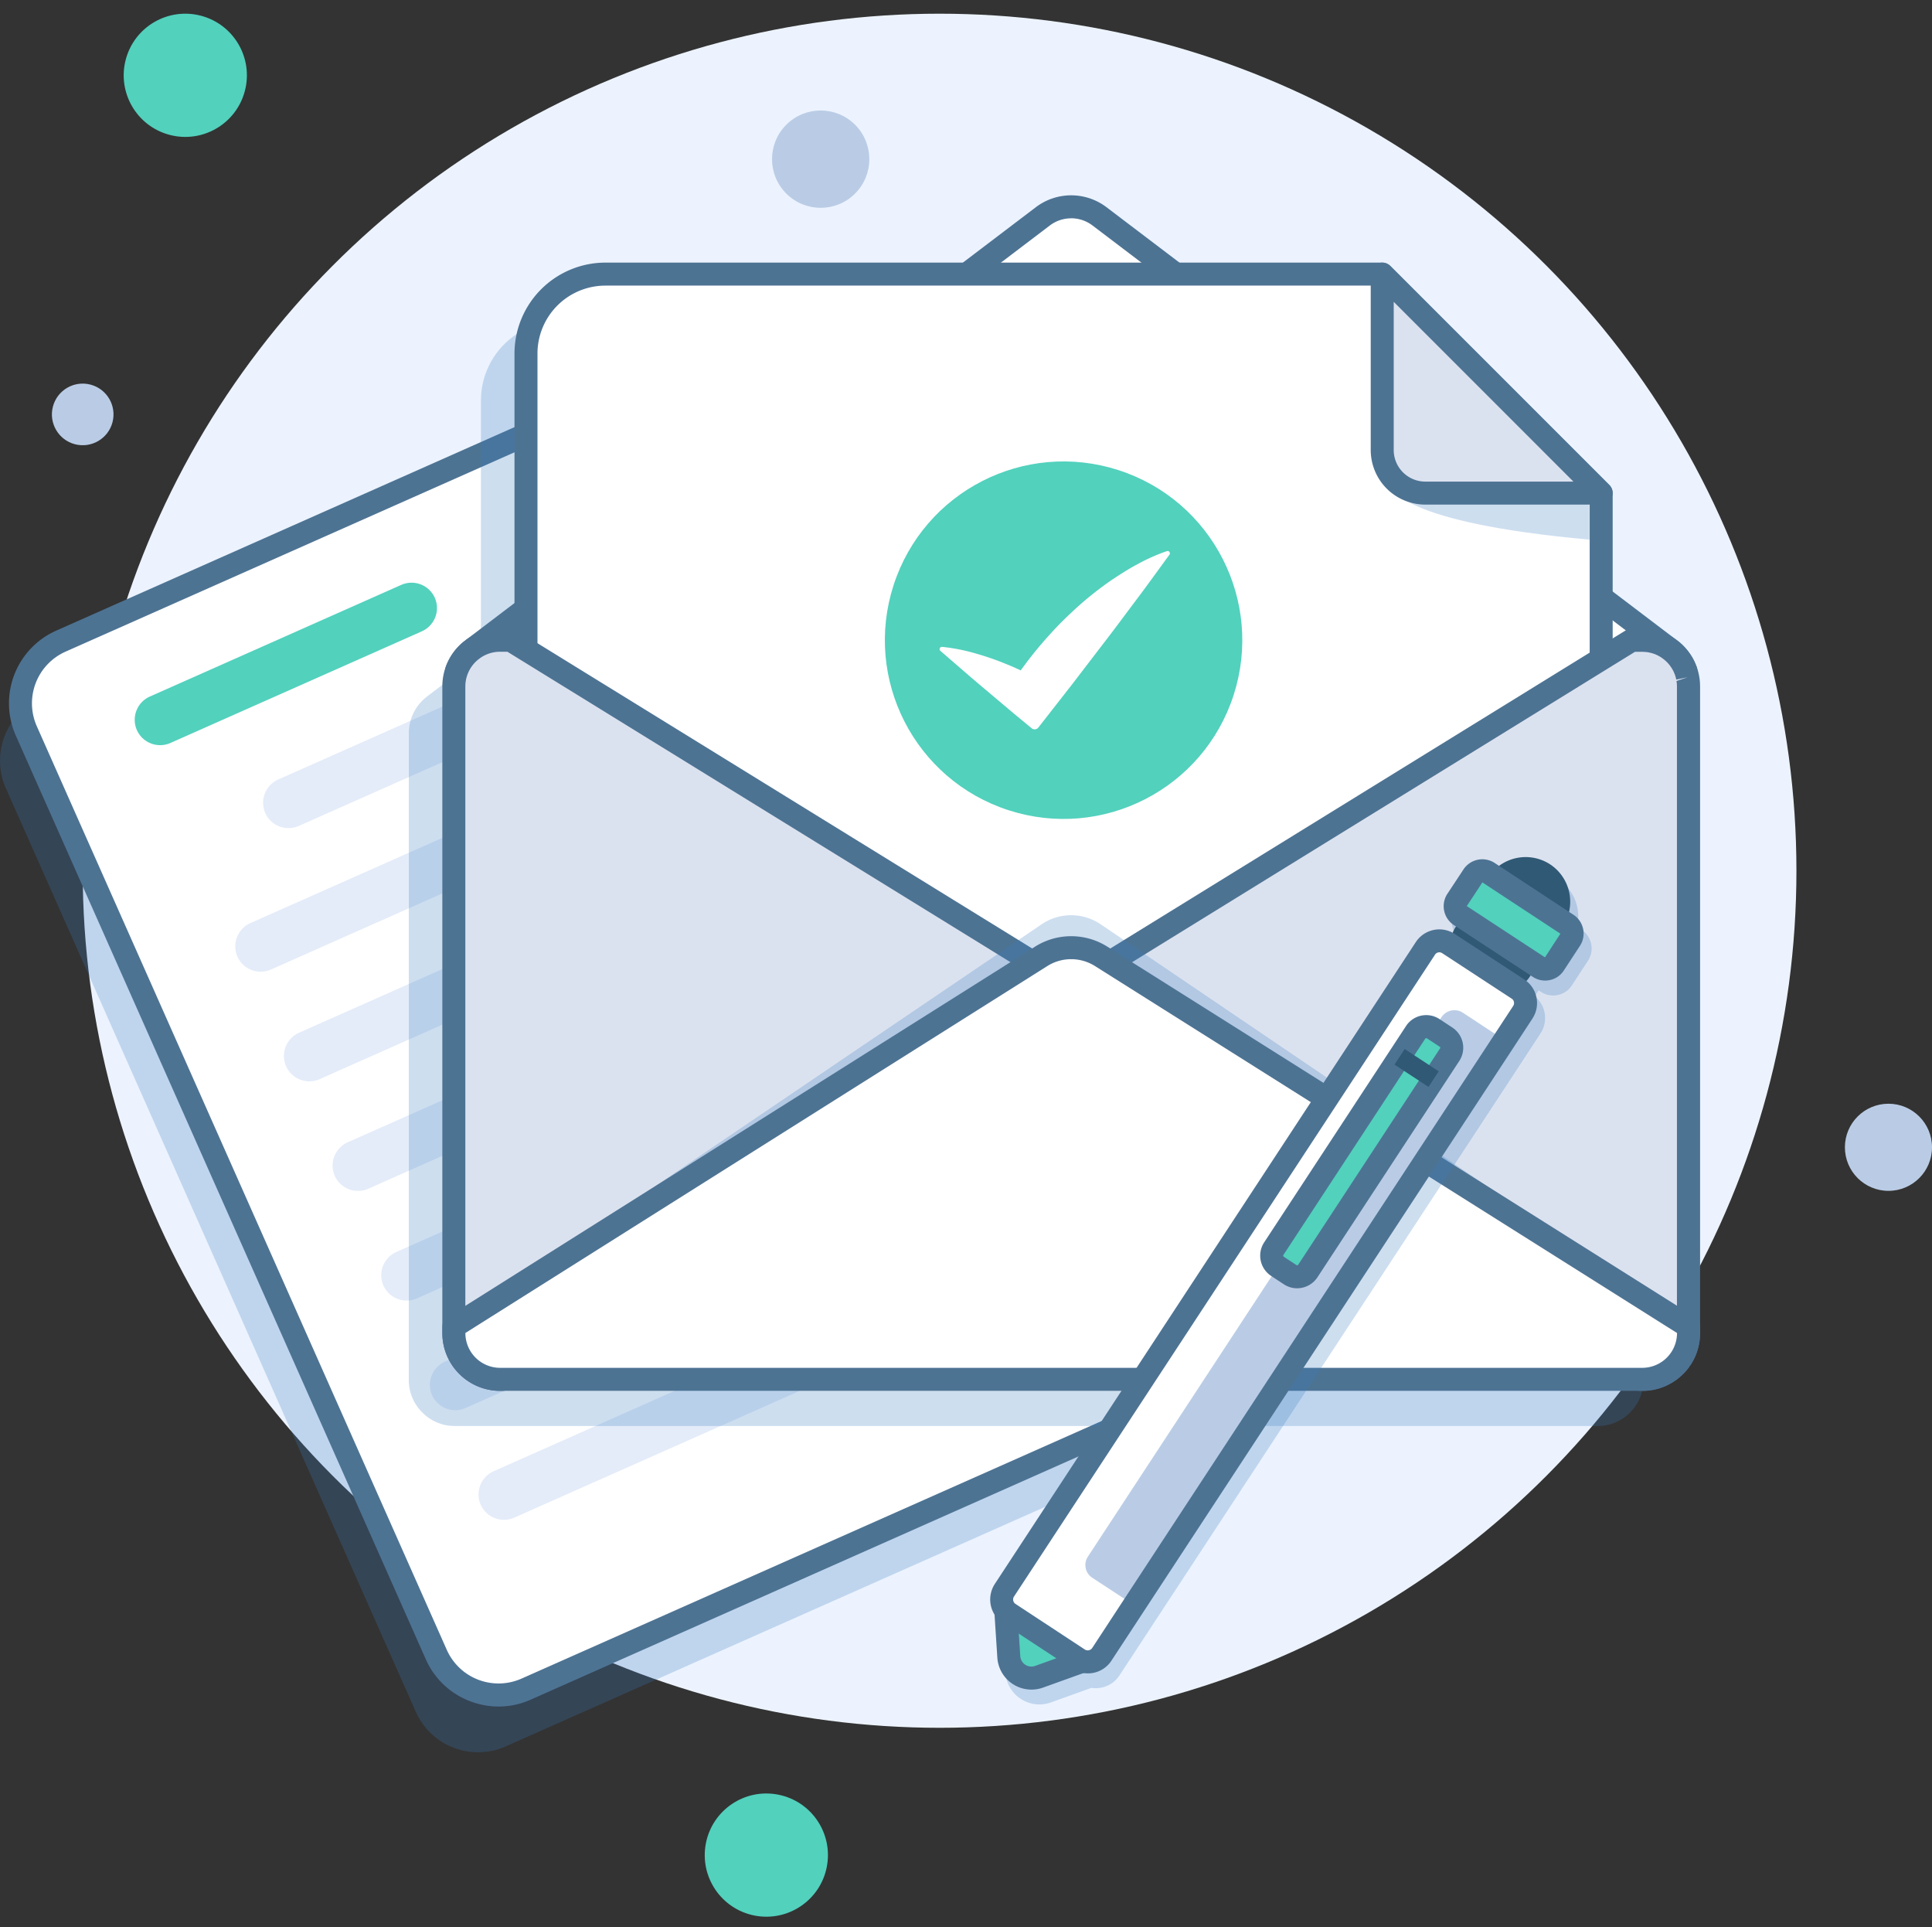 <svg xmlns="http://www.w3.org/2000/svg" width="205.872" height="205.333" viewBox="0 0 205.872 205.333">
  <rect x="0" y="0" width="205.872" height="205.333" fill="#333333" stroke="none"/>
  <g id="Group_57" data-name="Group 57" transform="translate(-458.133 -2183.863)">
    <circle id="Ellipse_11" data-name="Ellipse 11" cx="91.307" cy="91.307" r="91.307" transform="translate(466.945 2185.322)" fill="#ecf3fe"/>
    <path id="Path_93" data-name="Path 93" d="M594.644,2399.884l-43.692-98.413a7.265,7.265,0,0,0-9.56-3.681l-78.958,35.055a7.265,7.265,0,0,0-3.681,9.559l43.693,98.413A7.264,7.264,0,0,0,512,2444.5l78.958-35.055A7.264,7.264,0,0,0,594.644,2399.884Z" transform="translate(0 -74.573)" fill="#3a7ec1" opacity="0.25" style="mix-blend-mode: multiply;isolation: isolate"/>
    <g id="Group_44" data-name="Group 44" transform="translate(459.087 2215.267)">
      <g id="Group_43" data-name="Group 43" transform="translate(0 0)">
        <path id="Path_94" data-name="Path 94" d="M597.347,2391.594l-78.958,35.055a7.265,7.265,0,0,1-9.56-3.681l-43.692-98.413a7.265,7.265,0,0,1,3.681-9.559l78.958-35.055a7.265,7.265,0,0,1,9.559,3.681l43.693,98.412A7.265,7.265,0,0,1,597.347,2391.594Z" transform="translate(-463.289 -2278.093)" fill="#fff"/>
        <path id="Path_95" data-name="Path 95" d="M513.105,2426.132a8.5,8.5,0,0,1-3.06-.573,8.411,8.411,0,0,1-4.7-4.458l-43.692-98.413a8.478,8.478,0,0,1,4.3-11.176l78.958-35.055a8.489,8.489,0,0,1,11.176,4.3l43.692,98.413a8.488,8.488,0,0,1-4.3,11.176L516.521,2425.4A8.4,8.4,0,0,1,513.105,2426.132Zm35.226-147.952a5.966,5.966,0,0,0-2.423.516L466.95,2313.75a6.027,6.027,0,0,0-3.059,7.943l43.693,98.412a6.04,6.04,0,0,0,7.943,3.059l78.958-35.055a6.04,6.04,0,0,0,3.058-7.943l-43.692-98.413a5.98,5.98,0,0,0-3.341-3.166A6.06,6.06,0,0,0,548.331,2278.18Z" transform="translate(-460.924 -2275.728)" fill="#4d7393"/>
      </g>
      <path id="Path_96" data-name="Path 96" d="M530.721,2370.634l-26.8,11.9a2.714,2.714,0,0,1-3.571-1.375h0a2.714,2.714,0,0,1,1.375-3.571l26.8-11.9a2.714,2.714,0,0,1,3.571,1.375h0A2.714,2.714,0,0,1,530.721,2370.634Z" transform="translate(-486.718 -2334.782)" fill="#52d1bd"/>
      <path id="Path_97" data-name="Path 97" d="M603.294,2354.214l-59.355,26.352a2.714,2.714,0,0,1-3.571-1.375h0a2.714,2.714,0,0,1,1.375-3.571l59.355-26.352a2.714,2.714,0,0,1,3.571,1.375h0A2.714,2.714,0,0,1,603.294,2354.214Z" transform="translate(-513.058 -2323.976)" fill="#e4ecf9"/>
      <path id="Path_98" data-name="Path 98" d="M602.77,2388.377l-67.505,29.97a2.714,2.714,0,0,1-3.571-1.375h0a2.714,2.714,0,0,1,1.375-3.571l67.505-29.97a2.714,2.714,0,0,1,3.571,1.375h0A2.714,2.714,0,0,1,602.77,2388.377Z" transform="translate(-507.348 -2346.46)" fill="#e4ecf9"/>
      <path id="Path_99" data-name="Path 99" d="M617.938,2422.541l-67.505,29.971a2.714,2.714,0,0,1-3.571-1.375h0a2.714,2.714,0,0,1,1.375-3.571l67.505-29.97a2.714,2.714,0,0,1,3.571,1.375h0A2.714,2.714,0,0,1,617.938,2422.541Z" transform="translate(-517.331 -2368.945)" fill="#e4ecf9"/>
      <path id="Path_100" data-name="Path 100" d="M633.105,2456.7l-67.505,29.97a2.714,2.714,0,0,1-3.571-1.375h0a2.714,2.714,0,0,1,1.375-3.571l67.506-29.971a2.714,2.714,0,0,1,3.571,1.375h0A2.714,2.714,0,0,1,633.105,2456.7Z" transform="translate(-527.313 -2391.429)" fill="#e4ecf9"/>
      <path id="Path_101" data-name="Path 101" d="M648.273,2490.867l-67.505,29.97a2.714,2.714,0,0,1-3.571-1.375h0a2.714,2.714,0,0,1,1.375-3.571l67.505-29.97a2.714,2.714,0,0,1,3.571,1.375h0A2.714,2.714,0,0,1,648.273,2490.867Z" transform="translate(-537.296 -2413.913)" fill="#e4ecf9"/>
      <path id="Path_102" data-name="Path 102" d="M663.44,2525.031,595.935,2555a2.714,2.714,0,0,1-3.571-1.375h0a2.714,2.714,0,0,1,1.375-3.571l67.506-29.97a2.714,2.714,0,0,1,3.571,1.375h0A2.714,2.714,0,0,1,663.44,2525.031Z" transform="translate(-547.278 -2436.398)" fill="#e4ecf9"/>
      <path id="Path_103" data-name="Path 103" d="M678.608,2559.194l-67.506,29.97a2.713,2.713,0,0,1-3.571-1.375h0a2.714,2.714,0,0,1,1.375-3.571l67.505-29.971a2.715,2.715,0,0,1,3.571,1.375h0A2.715,2.715,0,0,1,678.608,2559.194Z" transform="translate(-557.261 -2458.882)" fill="#e4ecf9"/>
    </g>
    <path id="Path_104" data-name="Path 104" d="M717.078,2381.948l0-67.958c0-.084,0-.172-.008-.256a1.372,1.372,0,0,0-.012-.184,1.915,1.915,0,0,0-.024-.216c-.008-.06-.016-.12-.028-.18s-.02-.116-.032-.176c-.016-.075-.032-.148-.052-.224a4.528,4.528,0,0,0-.14-.451s0-.008,0-.011c-.036-.092-.072-.184-.111-.272a4.616,4.616,0,0,0-.523-.918c-.048-.068-.1-.135-.156-.2a4.374,4.374,0,0,0-.383-.423c-.044-.044-.088-.088-.136-.127-.06-.056-.12-.112-.187-.164a.217.217,0,0,0-.032-.024l-.255-.2s0,0,0,0l-7.222-5.482v-11.091l-7.805-7.806-4.262-4.26-11.265-11.265v0l0,0h-22.01l-8.113-6.158a4.988,4.988,0,0,0-6.038,0l-8.112,6.158h-38.5a8.485,8.485,0,0,0-8.46,8.46v27.193l-5.6,4.254-.255.2a.218.218,0,0,0-.032.024,4.912,4.912,0,0,0-1.8,3.8l0,67.959h0v.246h0v.686c0,.128,0,.251.016.375,0,.029.005.058.007.086s0,.043.005.065,0,.025,0,.037h0c0,.013,0,.025.006.037.007.074.018.151.029.225,0,.012,0,.028.008.04.005.029.012.058.018.086s.013.061.019.091.006.031.01.048l.01.043c.019.081.04.162.062.243.005.016.011.032.016.049.011.034.022.067.033.1s.022.074.035.109c.032.084.064.172.1.252l0,.009c.024.056.052.11.077.164.011.024.019.05.03.074.032.072.072.144.108.215l.018.032.027.045c.024.042.047.085.075.127.011.017.024.032.035.049.047.074.093.149.143.22.011.015.019.031.03.046.05.071.1.138.158.2.027.034.054.068.082.1s.079.094.119.137c.016.018.036.033.052.051q.117.125.242.241l.079.073c.034.03.066.062.1.091a4.891,4.891,0,0,0,.431.326c.025.017.052.032.077.049s.074.049.112.072l.18.108c.041.022.084.04.125.061s.094.047.142.069.091.044.138.065c.076.033.153.061.23.09l.037.015c.029.01.057.025.086.036l.117.037.059.019.011,0c.1.032.2.056.3.08a.559.559,0,0,0,.08.02l.04.007.056.01c.062.012.124.026.187.034h.014l.047.007.054.008c.038.007.076.009.113.013l.051.006.04,0,.184.012c.088,0,.176.008.264.008h.271l121.439,0c.088,0,.175,0,.263-.008l.184-.012c.02,0,.036,0,.052,0l.088-.012c.016,0,.032,0,.048,0l.1-.012s.008,0,.016,0l.124-.024a.844.844,0,0,0,.1-.016l.019,0h0l.135-.031c.1-.024.2-.048.3-.08l.011,0,.071-.023.09-.029.052-.016c.016,0,.028-.012.044-.016s.047-.023.071-.033a4.776,4.776,0,0,0,.616-.284l.016-.007c.032-.016.064-.036.1-.056a.638.638,0,0,0,.088-.052c.036-.02.072-.044.108-.068l.047-.032.047-.032.165-.115a.115.115,0,0,1,.024-.02c.036-.027.07-.057.1-.085s.065-.051.1-.078l.034-.028c.008-.008.02-.016.028-.024.032-.028.064-.056.092-.084a.606.606,0,0,0,.076-.068l.058-.058.063-.065c.041-.042.083-.083.122-.128s.08-.09.119-.137l.066-.08c.06-.072.116-.146.174-.22.02-.034.043-.066.066-.1l.041-.062c.034-.052.069-.1.1-.157.024-.032.04-.068.06-.1s.04-.068.06-.1.04-.075.056-.108c.056-.1.1-.216.152-.323a.178.178,0,0,1,.012-.032c.012-.036.028-.072.044-.112s.032-.084.048-.127a.016.016,0,0,0,0-.012c.013-.036.024-.073.036-.11s.022-.066.032-.1c.005-.017.011-.032.016-.049a.072.072,0,0,0,.008-.028c.012-.048.028-.1.04-.152a.633.633,0,0,0,.02-.084.153.153,0,0,0,.009-.048c0-.018.01-.036.014-.054s0-.012.005-.018,0-.02,0-.028c.012-.056.024-.116.032-.171s.02-.12.024-.18c0-.024.008-.048.012-.076s0-.031,0-.047c0-.04.008-.08.008-.116s.008-.08.008-.12c0-.088.008-.172.008-.255v-.932Z" transform="translate(-83.831 -52.01)" fill="#3a7ec1" opacity="0.25" style="mix-blend-mode: multiply;isolation: isolate"/>
    <path id="Path_105" data-name="Path 105" d="M731.169,2388.295l0,68.891c0,.084,0,.167-.008.255a1.167,1.167,0,0,1-.008.12c0,.036,0,.076-.008.116,0,.016,0,.032,0,.047s-.008.052-.012.076c0,.06-.016.12-.024.18s-.02.115-.032.171a.644.644,0,0,1-.02.084.175.175,0,0,1-.012.064.612.612,0,0,1-.02.084c-.012.052-.028.1-.04.152a.077.077,0,0,1-.008.028c-.028.088-.052.176-.084.26a.016.016,0,0,1,0,.012c-.016.043-.032.088-.048.128s-.032.075-.044.112a.181.181,0,0,0-.012.032c-.048.108-.1.219-.151.323-.016.032-.036.072-.056.108s-.04.068-.06.1-.036.068-.06.1c-.04.068-.084.135-.128.2-.028.044-.056.08-.08.12-.068.088-.132.176-.2.26q-.078.1-.156.179c-.052.06-.108.116-.163.171-.024.028-.052.052-.08.08a.62.62,0,0,1-.076.068c-.028.028-.06.056-.092.084-.008.008-.02.016-.028.024-.076.068-.156.132-.235.191a.1.1,0,0,0-.024.02c-.064.044-.128.092-.2.136-.024.016-.044.032-.064.044-.036.024-.072.048-.108.068a.612.612,0,0,1-.088.052,1.076,1.076,0,0,1-.1.056,4.456,4.456,0,0,1-.7.323c-.016,0-.028.012-.044.016l-.052.016c-.056.02-.112.04-.172.056-.1.032-.2.056-.3.08l-.156.036a.845.845,0,0,1-.1.016l-.124.024c-.008,0-.012,0-.016,0l-.1.012c-.016,0-.032,0-.048,0l-.088.012c-.016,0-.032,0-.052,0l-.184.012c-.088,0-.176.008-.264.008l-121.71,0c-.088,0-.176,0-.264-.008l-.184-.012a1.859,1.859,0,0,1-.2-.024.974.974,0,0,1-.116-.016c-.1-.012-.191-.032-.283-.052a.565.565,0,0,1-.08-.02c-.1-.024-.2-.048-.3-.08-.06-.02-.116-.036-.172-.056a5.313,5.313,0,0,1-.774-.339l-.18-.108c-.068-.04-.136-.084-.2-.128a4.965,4.965,0,0,1-1.049-.954q-.108-.126-.2-.263a4.726,4.726,0,0,1-.547-.981c-.032-.08-.064-.168-.1-.252s-.056-.171-.084-.259-.048-.176-.068-.264-.036-.164-.052-.247c0-.011,0-.028-.008-.04-.012-.08-.024-.164-.032-.243,0,0,0-.012,0-.02-.008-.064-.012-.124-.016-.188-.012-.123-.016-.247-.016-.375l0-68.891a4.909,4.909,0,0,1,1.8-3.8.254.254,0,0,1,.032-.024l.255-.2a4.892,4.892,0,0,1,2.846-.906l121.71,0a3.4,3.4,0,0,1,.351.016.165.165,0,0,1,.064,0c.112.008.228.02.335.036l.076.012c.1.016.191.036.283.06a.446.446,0,0,1,.072.016c.116.028.227.06.339.1s.212.072.311.112a3.986,3.986,0,0,1,.419.2,2.362,2.362,0,0,1,.223.12,3.175,3.175,0,0,1,.367.24s0,0,0,0l.255.2a.215.215,0,0,1,.032.024c.068.052.128.108.188.164.047.04.092.084.135.127a4.3,4.3,0,0,1,.383.423c.056.068.108.135.156.2a4.627,4.627,0,0,1,.523.918c.04.088.076.18.112.271,0,0,0,.008,0,.012a4.588,4.588,0,0,1,.139.451c.02.076.036.148.052.224.012.06.024.115.032.176s.02.12.028.179a2,2,0,0,1,.024.215,1.452,1.452,0,0,1,.012.184C731.165,2388.123,731.169,2388.211,731.169,2388.295Z" transform="translate(-93.106 -131.302)" fill="#5b97ef"/>
    <g id="Group_45" data-name="Group 45" transform="translate(505.564 2204.669)">
      <path id="Path_106" data-name="Path 106" d="M731.442,2297.717l-130.978,0a4.929,4.929,0,0,1,1.5-2.119.212.212,0,0,1,.032-.024l.255-.2,60.68-46.065a4.987,4.987,0,0,1,6.038,0l60.679,46.062s0,0,0,0l.255.2a.24.24,0,0,1,.032.024c.068.052.128.108.188.164.047.04.092.084.135.127a4.26,4.26,0,0,1,.383.423c.056.068.108.135.156.2a4.625,4.625,0,0,1,.523.918c.04.088.076.18.112.271C731.438,2297.709,731.442,2297.713,731.442,2297.717Z" transform="translate(-599.239 -2247.078)" fill="#fff"/>
      <path id="Path_107" data-name="Path 107" d="M598.105,2296.6a1.225,1.225,0,0,1-1.151-1.644,6.155,6.155,0,0,1,1.873-2.646h0a1.61,1.61,0,0,1,.13-.1l.19-.149,60.685-46.067a6.229,6.229,0,0,1,7.521,0L727.962,2292a1.252,1.252,0,0,1,.112.082l.222.169.031.025h0c.094.072.179.148.263.225.042.033.112.1.183.173a5.468,5.468,0,0,1,.478.529c.061.074.133.168.2.262a5.767,5.767,0,0,1,.645,1.137c.038.085.082.2.125.306.008.021.016.041.023.063a1.259,1.259,0,0,1,.066.4,1.226,1.226,0,0,1-1.225,1.226Zm65.487-49.418a3.753,3.753,0,0,0-2.277.765l-60.862,46.2,126.283,0-.124-.094c-.021-.014-.041-.028-.062-.044l-60.679-46.061A3.763,3.763,0,0,0,663.593,2247.177Z" transform="translate(-596.88 -2244.728)" fill="#4d7393"/>
    </g>
    <g id="Group_48" data-name="Group 48" transform="translate(512.956 2211.841)">
      <g id="Group_46" data-name="Group 46" transform="translate(0 0)">
        <path id="Path_108" data-name="Path 108" d="M736.658,2292.621v67.6a4.6,4.6,0,0,1-4.591,4.591H626.677a4.6,4.6,0,0,1-4.591-4.591v-82.467a8.485,8.485,0,0,1,8.46-8.46h82.777l7.507,7.507,8.022,8.018Z" transform="translate(-620.861 -2268.066)" fill="#fff"/>
        <path id="Path_109" data-name="Path 109" d="M729.709,2363.676H624.319a5.823,5.823,0,0,1-5.816-5.817v-82.467a9.7,9.7,0,0,1,9.685-9.686h82.778a1.226,1.226,0,0,1,.866.359l23.334,23.33a1.226,1.226,0,0,1,.359.866v67.6A5.823,5.823,0,0,1,729.709,2363.676Zm-101.521-95.519a7.243,7.243,0,0,0-7.235,7.235v82.467a3.371,3.371,0,0,0,3.366,3.367h105.39a3.371,3.371,0,0,0,3.366-3.367v-67.09l-22.616-22.613Z" transform="translate(-618.503 -2265.707)" fill="#4d7393"/>
      </g>
      <path id="Path_110" data-name="Path 110" d="M890.651,2334.314c.387.533,1.04,4.2,21.518,6.061V2336.4Z" transform="translate(-797.616 -2310.86)" fill="#3a7ec1" opacity="0.25" style="mix-blend-mode: multiply;isolation: isolate"/>
      <g id="Group_47" data-name="Group 47" transform="translate(91.24 0)">
        <path id="Path_111" data-name="Path 111" d="M888.983,2288.031a4.6,4.6,0,0,0,4.59,4.591h18.741l-23.331-23.331Z" transform="translate(-887.758 -2268.066)" fill="#dbe2ef"/>
        <path id="Path_112" data-name="Path 112" d="M909.956,2291.488h-18.74a5.821,5.821,0,0,1-5.815-5.815v-18.741a1.225,1.225,0,0,1,2.091-.866l23.33,23.331a1.225,1.225,0,0,1-.866,2.091Zm-22.105-21.6v15.784a3.369,3.369,0,0,0,3.365,3.365H907Z" transform="translate(-885.401 -2265.707)" fill="#4d7393"/>
      </g>
    </g>
    <g id="Group_49" data-name="Group 49" transform="translate(547.499 2228.099)">
      <circle id="Ellipse_12" data-name="Ellipse 12" cx="19.04" cy="19.04" r="19.04" transform="translate(0 36.238) rotate(-72.109)" fill="#52d1bd"/>
      <path id="Path_113" data-name="Path 113" d="M775.534,2355.752a.241.241,0,0,0-.306-.151l-.145.049a19.85,19.85,0,0,0-2.986,1.342c-.935.494-1.793,1.048-2.644,1.608a35.653,35.653,0,0,0-4.607,3.741c-.714.666-1.389,1.361-2.039,2.076s-1.278,1.446-1.877,2.2c-.441.551-.864,1.116-1.278,1.688l-.729-.336-.768-.319a29.818,29.818,0,0,0-3.2-1.118,20.319,20.319,0,0,0-3.531-.718l-.152-.015a.242.242,0,0,0-.181.423l2.412,2.088c.8.7,1.612,1.386,2.426,2.07l2.437,2.056c.811.687,1.637,1.356,2.454,2.036l.011.009a.5.5,0,0,0,.7-.086l0,0,3.559-4.554,3.516-4.587c1.178-1.525,2.317-3.079,3.477-4.617s2.279-3.108,3.421-4.661A.244.244,0,0,0,775.534,2355.752Z" transform="translate(-740.251 -2341.12)" fill="#fff"/>
    </g>
    <g id="Group_50" data-name="Group 50" transform="translate(505.269 2250.842)">
      <path id="Path_114" data-name="Path 114" d="M665.388,2424.6v0a3.226,3.226,0,0,1-.679.559L604.8,2462.125h-.271a4.816,4.816,0,0,1-1.429-.211l-.188-.06a4.889,4.889,0,0,1-2.032-1.345c-.052-.056-.1-.116-.156-.18a4.579,4.579,0,0,1-.411-.578c-.044-.068-.08-.136-.12-.2s-.076-.144-.108-.215a4.9,4.9,0,0,1-.487-2.135l0-68.891a4.909,4.909,0,0,1,1.8-3.8.255.255,0,0,1,.032-.024l.255-.2a4.891,4.891,0,0,1,2.846-.906h1.125l5.26,3.245,48.491,29.918,1.824,1.125,3.48,2.147a3.233,3.233,0,0,1,.679.559v0A3.153,3.153,0,0,1,665.388,2424.6Z" transform="translate(-598.376 -2382.152)" fill="#dbe2ef"/>
      <path id="Path_115" data-name="Path 115" d="M602.444,2460.992h-.271a6.017,6.017,0,0,1-1.793-.267l-.211-.067a6.124,6.124,0,0,1-2.554-1.687c-.057-.061-.127-.141-.2-.226a5.758,5.758,0,0,1-.506-.713c-.026-.039-.064-.1-.1-.169-.011-.02-.061-.106-.07-.126-.065-.126-.1-.2-.132-.265a6.059,6.059,0,0,1-.592-2.633l0-68.89a6.13,6.13,0,0,1,2.243-4.75h0a1.617,1.617,0,0,1,.13-.1l.19-.149a6.134,6.134,0,0,1,3.59-1.158H603.3a1.218,1.218,0,0,1,.643.183l59.055,36.435a4.411,4.411,0,0,1,.935.77c.023.025.045.051.066.078a4.387,4.387,0,0,1,0,5.738.947.947,0,0,1-.067.078,4.469,4.469,0,0,1-.935.77l-59.905,36.964A1.224,1.224,0,0,1,602.444,2460.992Zm-3.529-4.386.072.122a3.489,3.489,0,0,0,.319.454c.049.06.083.1.117.137a3.68,3.68,0,0,0,1.533,1.02l.15.047a3.563,3.563,0,0,0,.992.156l59.609-36.781a2.024,2.024,0,0,0,.38-.3l.038-.044a1.918,1.918,0,0,0,0-2.57c-.013-.014-.026-.029-.038-.044a1.986,1.986,0,0,0-.376-.3l-58.761-36.253h-.778a3.664,3.664,0,0,0-2.136.68l-.22.17-.017.013a3.681,3.681,0,0,0-1.331,2.842l0,68.89a3.676,3.676,0,0,0,.365,1.6l.054.111Z" transform="translate(-596.017 -2379.794)" fill="#4d7393"/>
    </g>
    <g id="Group_51" data-name="Group 51" transform="translate(570.248 2250.838)">
      <path id="Path_116" data-name="Path 116" d="M856.256,2388.295l0,68.891c0,.084,0,.167-.008.255a1.184,1.184,0,0,1-.008.12c0,.036,0,.076-.008.116,0,.016,0,.032,0,.047s-.008.052-.012.076c0,.06-.016.12-.024.18s-.02.115-.032.171c0,.008,0,.02,0,.028a.407.407,0,0,1-.016.056.176.176,0,0,1-.012.064.6.6,0,0,1-.02.084c-.012.052-.024.1-.04.152a.075.075,0,0,1-.008.028,2.7,2.7,0,0,1-.084.26.016.016,0,0,1,0,.012c-.016.043-.028.084-.048.128s-.028.072-.044.112a.329.329,0,0,0-.012.032c-.048.108-.1.219-.151.323-.016.032-.036.072-.056.108s-.04.068-.06.1-.036.068-.06.1c-.04.068-.084.135-.128.2-.028.044-.056.08-.08.12-.068.092-.136.176-.2.26q-.078.1-.156.179c-.052.06-.108.116-.163.171-.024.028-.052.052-.08.08a.606.606,0,0,1-.076.068c-.028.028-.06.056-.092.084-.008.008-.02.016-.028.024-.076.068-.156.132-.235.191a.1.1,0,0,0-.024.02c-.064.044-.128.092-.2.136-.024.016-.044.032-.064.044-.036.024-.072.048-.108.068a.6.6,0,0,1-.088.052,1.1,1.1,0,0,1-.1.056,4.457,4.457,0,0,1-.7.323c-.016,0-.032.012-.044.016l-.052.016c-.056.02-.112.04-.172.056-.1.032-.2.056-.3.08l-.156.036a.841.841,0,0,1-.1.016l-.124.024h-.012c-.036,0-.072.012-.1.016-.016,0-.032,0-.048,0l-.087.012c-.016,0-.032,0-.052,0l-.184.012c-.088,0-.176.008-.264.008h-.271l-59.909-36.962a3.118,3.118,0,0,1-.674-.559v0a3.144,3.144,0,0,1,0-4.223v0a3.1,3.1,0,0,1,.674-.559l3.476-2.147,1.824-1.125,48.493-29.922,5.26-3.245h1.125a3.4,3.4,0,0,1,.351.016.165.165,0,0,1,.064,0c.112.008.228.02.335.036l.076.012c.1.016.191.036.283.06a.447.447,0,0,1,.072.016c.116.028.227.06.339.1s.212.072.311.112a3.987,3.987,0,0,1,.419.2,2.368,2.368,0,0,1,.223.12,3.175,3.175,0,0,1,.367.24s0,0,0,0l.255.2a.218.218,0,0,1,.032.024c.068.052.128.108.188.164.048.04.092.084.135.127a4.294,4.294,0,0,1,.383.423c.056.068.108.135.156.2a4.633,4.633,0,0,1,.523.918c.04.088.076.18.112.271,0,0,0,.008,0,.012a4.6,4.6,0,0,1,.14.451c.02.076.036.148.052.224.012.06.024.115.032.176s.02.12.028.179a1.985,1.985,0,0,1,.024.215,1.429,1.429,0,0,1,.012.184C856.252,2388.123,856.256,2388.211,856.256,2388.295Z" transform="translate(-788.442 -2382.141)" fill="#dbe2ef"/>
      <path id="Path_117" data-name="Path 117" d="M848.982,2460.981h-.271a1.222,1.222,0,0,1-.644-.183l-59.909-36.961a4.347,4.347,0,0,1-.939-.78c-.019-.022-.038-.044-.055-.066a4.386,4.386,0,0,1,0-5.739c.018-.024.038-.047.058-.069a4.341,4.341,0,0,1,.939-.779l59.052-36.438a1.218,1.218,0,0,1,.643-.183h1.125c.149,0,.293.005.438.019.03,0,.059,0,.087.006.132.01.269.026.4.043l.107.017c.129.022.25.048.367.077l.073.018h0c.145.035.285.074.425.119.123.038.263.09.393.141a5.414,5.414,0,0,1,.537.25c.064.03.176.089.285.154a4.136,4.136,0,0,1,.389.25,1.318,1.318,0,0,1,.126.092l.222.169.031.025h0c.094.072.179.148.263.226.042.034.112.1.183.172a5.471,5.471,0,0,1,.478.53c.061.074.133.167.2.262a5.757,5.757,0,0,1,.645,1.137c.038.085.082.2.125.306.006.016.013.032.018.049.066.179.121.365.169.549.026.1.046.188.067.287s.036.184.047.263c0,.008.016.093.028.179.011.067.022.164.029.265a2.6,2.6,0,0,1,.017.3c0,.046.008.153.008.256l0,68.891c0,.1,0,.2-.009.3,0,.028,0,.087-.009.152,0,.049-.006.1-.011.15l0,.023c0,.029,0,.058-.009.086l-.009.053c-.005.052-.013.1-.021.158-.015.106-.03.185-.045.256a1.065,1.065,0,0,1-.022.113l-.011.046c-.012.065-.029.132-.047.2,0,.019-.02.087-.043.163a.052.052,0,0,1,0,.01c-.032.117-.069.234-.111.347a.048.048,0,0,0-.005.013h0c-.022.061-.039.109-.059.158l-.037.1-.007.015c-.01.027-.02.054-.031.078-.071.161-.129.289-.194.41l-.064.122c-.006.01-.044.078-.051.089-.041.074-.074.128-.1.175-.049.082-.1.162-.154.239l-1.065-.611,1.017.681c-.01.016-.045.069-.056.084-.079.107-.157.2-.236.3s-.14.167-.21.242c-.043.051-.119.128-.2.2h0l-.083.083c-.044.044-.088.084-.135.124l-.061.057-.041.035-.011.009c-.092.082-.189.16-.286.235-.029.024-.059.047-.09.069-.11.077-.166.117-.224.155l-.1.065c-.01.008-.043.03-.084.054s-.092.057-.141.083-.1.058-.149.083a5.39,5.39,0,0,1-.834.38l-.1.036h0c-.092.032-.174.061-.263.084-.072.024-.2.056-.33.087l-.166.038a2.054,2.054,0,0,1-.215.037c-.045.009-.1.018-.16.025v0l-.092.014-.061.005-.07.01c-.025,0-.049.006-.073.008-.044,0-.1.006-.132.006l-.1.01C849.194,2460.976,849.088,2460.981,848.982,2460.981Zm.748-1.546.065.253-.067-.451Zm-60.653-37.977a1.934,1.934,0,0,0,.369.295l59.61,36.777.133-.005.158-.011h0l.091-.01h0l.038,0,.105-.016.032,0v0c.029-.006.058-.01.088-.014l.132-.03c.06-.014.131-.03.2-.052l.13-.042.058-.02c.031-.012.066-.023.1-.034a3.349,3.349,0,0,0,.446-.213l.117-.066c.026-.018.053-.033.08-.049s.056-.038.073-.047l.154-.11.025-.018h0c.054-.04.108-.083.159-.129h0c.024-.021.048-.042.069-.059s.053-.051.081-.074l.043-.042c.063-.064.1-.1.132-.136.062-.068.1-.107.131-.15.05-.061.1-.123.15-.189l.04-.06c.062-.092.09-.135.116-.178.011-.019.024-.038.036-.058l.091-.163c.061-.115.09-.184.12-.251l.013-.029h0c.012-.038.042-.11.06-.152.009-.027.017-.054.028-.081.018-.047.033-.1.047-.145,0-.01.005-.018.008-.028s.007-.025.011-.038.021-.085.029-.116c0-.005,0-.011,0-.017.007-.044.017-.087.028-.129,0-.006,0-.012,0-.018l.03-.088,0-.006,0,.006,1.218.046-1.207-.128v-.026l-.007,0c0-.015.01-.083.012-.1h0s0-.007,0-.01a.331.331,0,0,1,0-.034c0-.041,0-.075.008-.115.007-.128.01-.191.01-.253l0-68.891h0c0-.064,0-.133-.006-.2,0-.03-.01-.142-.012-.173a.717.717,0,0,0-.009-.082l-.021-.141,1.174-.39-1.2.242c-.015-.073-.026-.125-.041-.18a3.263,3.263,0,0,0-.1-.329.179.179,0,0,0-.009-.025c-.025-.065-.05-.128-.077-.19a3.407,3.407,0,0,0-.394-.694c-.047-.067-.079-.11-.114-.152a3.215,3.215,0,0,0-.29-.322l-.069-.067c-.084-.077-.113-.1-.146-.13a.476.476,0,0,1-.039-.031l-.187-.143c-.021-.014-.041-.028-.06-.043a1.9,1.9,0,0,0-.227-.147,1.452,1.452,0,0,0-.148-.081,3.128,3.128,0,0,0-.338-.16c-.08-.033-.155-.061-.227-.083-.1-.03-.18-.055-.266-.076l-.019,0c-.026,0-.053-.011-.075-.017-.06-.015-.122-.028-.185-.039l-.1-.017h0c-.014,0-.1-.01-.182-.015a.379.379,0,0,1-.111-.007,1.985,1.985,0,0,0-.217-.01H848.2l-58.757,36.257a1.943,1.943,0,0,0-.37.3l-.043.05a1.917,1.917,0,0,0,0,2.569C789.048,2421.421,789.063,2421.439,789.078,2421.458Zm61.776,36.57h0Zm.084-.051-.038.02Zm.571-.442,0,0Zm.1-.081c-.015.01-.03.021-.044.033C851.58,2457.475,851.595,2457.464,851.61,2457.454Zm.966-1.719c0,.011,0,.022-.005.033C852.572,2455.756,852.574,2455.745,852.576,2455.734Zm.075-.294h0Z" transform="translate(-786.094 -2379.782)" fill="#4d7393"/>
    </g>
    <path id="Path_118" data-name="Path 118" d="M731.165,2512.5v.738a5.124,5.124,0,0,1-4.928,5.3l-121.711,0a5.123,5.123,0,0,1-4.929-5.3v-.738l62.6-42.417a5.615,5.615,0,0,1,6.362,0Z" transform="translate(-93.104 -187.726)" fill="#3a7ec1" opacity="0.25" style="mix-blend-mode: multiply;isolation: isolate"/>
    <g id="Group_52" data-name="Group 52" transform="translate(505.272 2283.604)">
      <path id="Path_119" data-name="Path 119" d="M731.175,2519.566v.687a4.929,4.929,0,0,1-4.929,4.929l-121.711,0a4.929,4.929,0,0,1-4.929-4.929v-.686l62.6-39.46a5.965,5.965,0,0,1,6.362,0Z" transform="translate(-598.382 -2477.973)" fill="#fff"/>
      <path id="Path_120" data-name="Path 120" d="M602.176,2524.064a6.154,6.154,0,0,1-6.152-6.154v-.686a1.226,1.226,0,0,1,.572-1.036l62.6-39.46a7.222,7.222,0,0,1,7.668,0l62.606,39.456a1.224,1.224,0,0,1,.572,1.036v.686a6.161,6.161,0,0,1-6.153,6.154l-121.711,0Zm-3.7-6.164v.01a3.7,3.7,0,0,0,3.7,3.7h0l121.711,0a3.708,3.708,0,0,0,3.7-3.7v-.01l-62.034-39.1a4.763,4.763,0,0,0-5.055,0Z" transform="translate(-596.024 -2475.628)" fill="#4d7393"/>
    </g>
    <path id="Path_121" data-name="Path 121" d="M831.475,2461.784l-.5-.328a4.745,4.745,0,0,0-7.451-4.9l-.514-.337a2.407,2.407,0,0,0-3.277.707l-1.75,2.651a2.407,2.407,0,0,0,.709,3.28l.239.157-.421.641a2.969,2.969,0,0,0-3.862,1.016l-44.873,68.4a3.014,3.014,0,0,0-.02,3.225l.3,4.612a3.646,3.646,0,0,0,3.623,3.4,3.645,3.645,0,0,0,1.237-.218l4.311-1.549a3,3,0,0,0,.454.037,3.077,3.077,0,0,0,.637-.067,2.987,2.987,0,0,0,1.9-1.3L825.13,2475.8l1.934-2.957a2.984,2.984,0,0,0-.592-3.979l.415-.633.241.158h0a2.356,2.356,0,0,0,1.294.389,2.427,2.427,0,0,0,.509-.055,2.338,2.338,0,0,0,1.457-.973l1.727-2.637a2.394,2.394,0,0,0-.64-3.328Z" transform="translate(-204.793 -178.858)" fill="#3a7ec1" opacity="0.25" style="mix-blend-mode: multiply;isolation: isolate"/>
    <g id="Group_56" data-name="Group 56" transform="translate(563.646 2275.171)">
      <g id="Group_53" data-name="Group 53" transform="translate(0.352 77.731)">
        <path id="Path_122" data-name="Path 122" d="M775.027,2690.3l5.9-2.12-9.53-6.25.406,6.256A2.413,2.413,0,0,0,775.027,2690.3Z" transform="translate(-770.172 -2680.701)" fill="#52d1bd"/>
        <path id="Path_123" data-name="Path 123" d="M771.845,2689.306a3.645,3.645,0,0,1-3.623-3.4l-.407-6.255a1.225,1.225,0,0,1,1.894-1.1l9.53,6.25a1.225,1.225,0,0,1-.258,2.177l-5.9,2.119A3.651,3.651,0,0,1,771.845,2689.306Zm-1.425-7.368.247,3.8a1.187,1.187,0,0,0,1.586,1.042h0l3.589-1.289Z" transform="translate(-767.812 -2678.341)" fill="#4d7393"/>
      </g>
      <rect id="Rectangle_7" data-name="Rectangle 7" width="9.511" height="6.575" rx="3.255" transform="translate(51.363 4.762) rotate(33.258)" fill="#305975"/>
      <path id="Path_124" data-name="Path 124" d="M919.747,2460.827h0a4.769,4.769,0,0,1-1.369-6.584l.747-1.139a4.77,4.77,0,0,1,6.585-1.369h0a4.77,4.77,0,0,1,1.369,6.585l-.747,1.139A4.77,4.77,0,0,1,919.747,2460.827Z" transform="translate(-866.045 -2450.959)" fill="#305975"/>
      <path id="Path_125" data-name="Path 125" d="M778.557,2553.593l-7.4-4.858a1.8,1.8,0,0,1-.521-2.473l44.87-68.4a1.774,1.774,0,0,1,2.453-.513l7.416,4.85a1.785,1.785,0,0,1,.5,2.481l-1.94,2.966-39.479,60.184-3.432,5.241A1.8,1.8,0,0,1,778.557,2553.593Z" transform="translate(-769.131 -2468.137)" fill="#fff"/>
      <path id="Path_126" data-name="Path 126" d="M801.641,2562.068l-4.45-2.91a1.622,1.622,0,0,1-.459-2.269l37.67-57.457a1.651,1.651,0,0,1,2.288-.468l4.43,2.918Z" transform="translate(-786.31 -2482.375)" fill="#bacce5"/>
      <g id="Group_54" data-name="Group 54" transform="translate(28.772 16.84)">
        <path id="Rectangle_8" data-name="Rectangle 8" d="M2.169,0H28.1a2.169,2.169,0,0,1,2.169,2.169v0A2.168,2.168,0,0,1,28.1,4.337H2.169A2.169,2.169,0,0,1,0,2.169v0A2.169,2.169,0,0,1,2.169,0Z" transform="translate(0.702 26.019) rotate(-56.742)" fill="#52d1bd"/>
        <path id="Path_127" data-name="Path 127" d="M854.876,2529.321a2.544,2.544,0,0,1-1.4-.42l-1.368-.9a2.583,2.583,0,0,1-.737-3.572l15.116-23.048a2.575,2.575,0,0,1,3.565-.741l1.369.9a2.576,2.576,0,0,1,.741,3.565l-15.115,23.047a2.6,2.6,0,0,1-2.17,1.169Zm13.771-26.647a.137.137,0,0,0-.111.052l-15.116,23.047a.137.137,0,0,0,.031.181l1.369.9a.144.144,0,0,0,.179-.045l15.115-23.047h0a.126.126,0,0,0-.037-.172l-1.37-.9A.107.107,0,0,0,868.647,2502.674Z" transform="translate(-850.947 -2500.22)" fill="#4d7393"/>
      </g>
      <rect id="Rectangle_9" data-name="Rectangle 9" width="1.985" height="4.337" transform="translate(43.081 22.11) rotate(-56.743)" fill="#305975"/>
      <g id="Group_55" data-name="Group 55" transform="translate(48.323 0.235)">
        <path id="Path_128" data-name="Path 128" d="M920.673,2465.512l-8.434-5.531a1.178,1.178,0,0,1-.344-1.6l1.736-2.629a1.178,1.178,0,0,1,1.6-.344l8.442,5.55a1.1,1.1,0,0,1,.5,1.081,1.082,1.082,0,0,1-.179.511l-1.642,2.521-.073.1A1.158,1.158,0,0,1,920.673,2465.512Z" transform="translate(-910.493 -2454.002)" fill="#52d1bd"/>
        <path id="Path_129" data-name="Path 129" d="M918.941,2464.569a2.355,2.355,0,0,1-1.294-.388h0l-8.434-5.531a2.408,2.408,0,0,1-.709-3.28l1.75-2.651a2.408,2.408,0,0,1,3.277-.707l8.465,5.565a2.393,2.393,0,0,1,.64,3.328l-1.727,2.637a2.337,2.337,0,0,1-1.457.973A2.412,2.412,0,0,1,918.941,2464.569Zm-.041-2.431,0,0Zm-8.3-5.505,8.328,5.46.08-.111,1.565-2.408-8.309-5.463Zm10.061,3,0,0Zm-.053-.111,0,0Zm-10.049-2.826Zm1.644-2.625h0Z" transform="translate(-908.138 -2451.646)" fill="#4d7393"/>
      </g>
      <path id="Path_130" data-name="Path 130" d="M777.17,2552.744a2.979,2.979,0,0,1-1.631-.485l0,0-7.4-4.858a3.036,3.036,0,0,1-.875-4.165l44.873-68.4a3,3,0,0,1,4.145-.868l7.418,4.852a3.01,3.01,0,0,1,.85,4.186l-1.934,2.957-42.911,65.426a2.985,2.985,0,0,1-1.9,1.295A3.094,3.094,0,0,1,777.17,2552.744Zm-.292-2.536a.575.575,0,0,0,.775-.165l3.435-5.245,41.419-63.149a.567.567,0,0,0,.088-.435.538.538,0,0,0-.233-.348l-7.419-4.853a.56.56,0,0,0-.413-.077.541.541,0,0,0-.343.234l-44.873,68.4a.567.567,0,0,0,.178.782Z" transform="translate(-766.783 -2465.777)" fill="#4d7393"/>
    </g>
    <circle id="Ellipse_13" data-name="Ellipse 13" cx="6.563" cy="6.563" r="6.563" transform="translate(469.855 2196.553) rotate(-75.189)" fill="#52d1bd"/>
    <circle id="Ellipse_14" data-name="Ellipse 14" cx="6.563" cy="6.563" r="6.563" transform="translate(532.096 2386.684) rotate(-78.967)" fill="#52d1bd"/>
    <circle id="Ellipse_15" data-name="Ellipse 15" cx="5.185" cy="5.185" r="5.185" transform="translate(538.251 2200.819) rotate(-45)" fill="#bacce5"/>
    <circle id="Ellipse_16" data-name="Ellipse 16" cx="4.641" cy="4.641" r="4.641" transform="translate(654.724 2301.45)" fill="#bacce5"/>
    <circle id="Ellipse_17" data-name="Ellipse 17" cx="3.282" cy="3.282" r="3.282" transform="translate(462.93 2230.341) rotate(-75.093)" fill="#bacce5"/>
  </g>
</svg>
